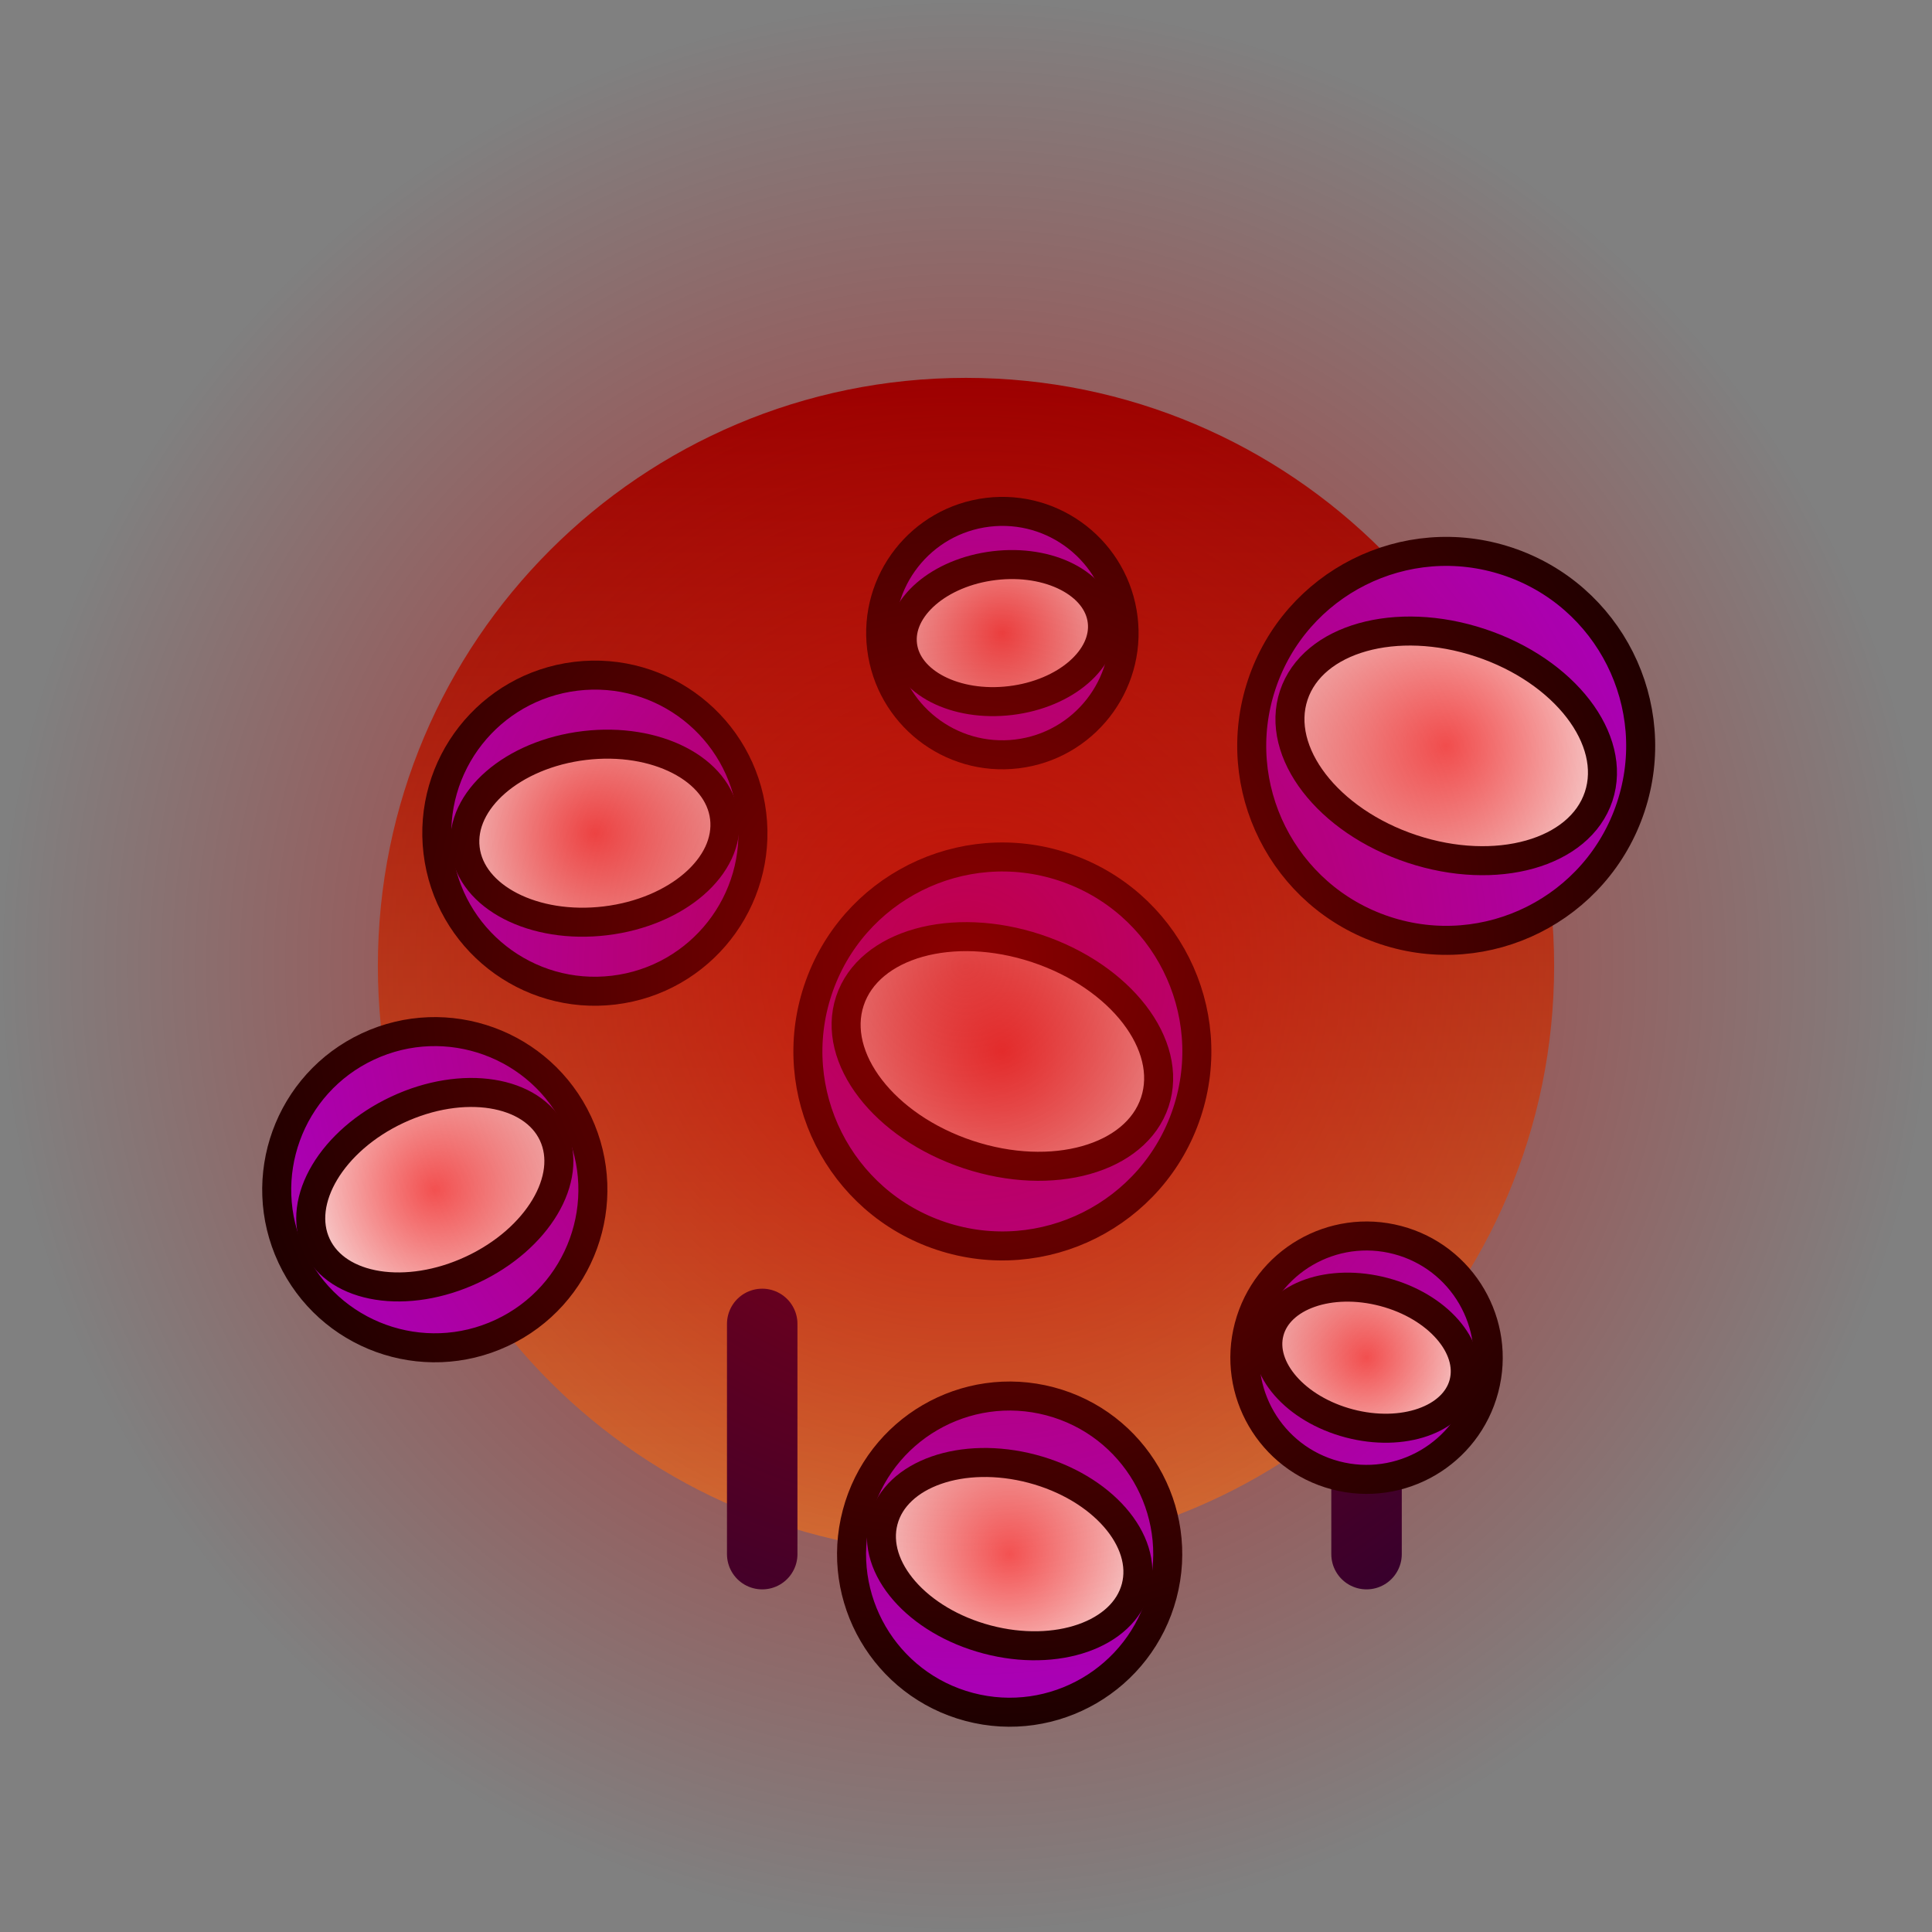 <svg version="1.1" xmlns="http://www.w3.org/2000/svg" xmlns:xlink="http://www.w3.org/1999/xlink" width="233.031" height="233.031" viewBox="0,0,233.031,233.031"><rect x="0" y="0" width="233.031" height="233.031" fill="#808080" stroke="none"/><defs><linearGradient x1="320" y1="109.061" x2="320" y2="250.939" gradientUnits="userSpaceOnUse" id="color-1"><stop offset="0" stop-color="#8a0000"/><stop offset="1" stop-color="#d19045"/></linearGradient><radialGradient cx="255.93" cy="206.983" r="15.749" gradientUnits="userSpaceOnUse" id="color-2"><stop offset="0" stop-color="#ff6e6e"/><stop offset="1" stop-color="#ffffff"/></radialGradient><radialGradient cx="324.388" cy="190.308" r="19.373" gradientUnits="userSpaceOnUse" id="color-3"><stop offset="0" stop-color="#ff6e6e"/><stop offset="1" stop-color="#ffffff"/></radialGradient><radialGradient cx="275.237" cy="163.981" r="15.749" gradientUnits="userSpaceOnUse" id="color-4"><stop offset="0" stop-color="#ff6e6e"/><stop offset="1" stop-color="#ffffff"/></radialGradient><radialGradient cx="325.266" cy="250.939" r="15.749" gradientUnits="userSpaceOnUse" id="color-5"><stop offset="0" stop-color="#ff6e6e"/><stop offset="1" stop-color="#ffffff"/></radialGradient><radialGradient cx="368.312" cy="227.244" r="12.123" gradientUnits="userSpaceOnUse" id="color-6"><stop offset="0" stop-color="#ff6e6e"/><stop offset="1" stop-color="#ffffff"/></radialGradient><radialGradient cx="377.921" cy="153.45" r="19.373" gradientUnits="userSpaceOnUse" id="color-7"><stop offset="0" stop-color="#ff6e6e"/><stop offset="1" stop-color="#ffffff"/></radialGradient><radialGradient cx="324.388" cy="139.847" r="12.125" gradientUnits="userSpaceOnUse" id="color-8"><stop offset="0" stop-color="#ff6e6e"/><stop offset="1" stop-color="#ffffff"/></radialGradient><radialGradient cx="320" cy="180" r="116.515" gradientUnits="userSpaceOnUse" id="color-9"><stop offset="0" stop-color="#d10000" stop-opacity="0.671"/><stop offset="1" stop-color="#d10000" stop-opacity="0"/></radialGradient></defs><g transform="translate(-203.485,-63.485)"><g data-paper-data="{&quot;isPaintingLayer&quot;:true}" fill-rule="nonzero" stroke-linejoin="miter" stroke-miterlimit="10" stroke-dasharray="" stroke-dashoffset="0" style="mix-blend-mode: normal"><path d="M333.168,223.171v27.768" fill="#1d0034" stroke="#1d0034" stroke-width="8.5" stroke-linecap="round"/><path d="M368.312,250.939v-27.768" fill="none" stroke="#1d0034" stroke-width="8.5" stroke-linecap="round"/><path d="M249.061,180c0,-39.178 31.76,-70.939 70.939,-70.939c39.178,0 70.939,31.76 70.939,70.939c0,39.178 -31.76,70.939 -70.939,70.939c-39.178,0 -70.939,-31.76 -70.939,-70.939z" fill="url(#color-1)" stroke="none" stroke-width="0" stroke-linecap="butt"/><g stroke="#000000" stroke-width="3.5" stroke-linecap="butt"><path d="M238.661,215.062c-4.462,-9.537 -0.348,-20.886 9.189,-25.348c9.537,-4.462 20.886,-0.348 25.348,9.189c4.462,9.537 0.348,20.886 -9.189,25.348c-9.537,4.462 -20.886,0.348 -25.348,-9.189z" fill="#a100d9"/><path d="M270.195,200.308c2.492,5.326 -1.874,12.632 -9.753,16.318c-7.878,3.686 -16.285,2.357 -18.777,-2.97c-2.492,-5.326 1.874,-12.632 9.753,-16.318c7.878,-3.686 16.285,-2.357 18.777,2.97z" fill="url(#color-2)"/></g><path d="M295.421,250.939v-27.768" fill="none" stroke="#1d0034" stroke-width="8.5" stroke-linecap="round"/><g stroke="#000000" stroke-width="3.5" stroke-linecap="butt"><path d="M302.129,182.924c4.078,-12.293 17.35,-18.953 29.643,-14.875c12.293,4.078 18.953,17.35 14.875,29.643c-4.078,12.293 -17.35,18.953 -29.643,14.875c-12.293,-4.078 -18.953,-17.35 -14.875,-29.643z" fill="#a100d9"/><path d="M342.776,196.408c-2.278,6.866 -12.356,9.7 -22.512,6.331c-10.155,-3.369 -16.541,-11.665 -14.264,-18.531c2.278,-6.866 12.356,-9.7 22.512,-6.331c10.155,3.369 16.541,11.665 14.264,18.531z" fill="url(#color-3)"/></g><g stroke="#000000" stroke-width="3.5" stroke-linecap="butt"><path d="M256.308,166.259c-1.258,-10.454 6.196,-19.949 16.65,-21.207c10.454,-1.258 19.949,6.196 21.207,16.65c1.258,10.454 -6.196,19.949 -16.65,21.207c-10.454,1.258 -19.949,-6.196 -21.207,-16.65z" fill="#a100d9"/><path d="M290.873,162.099c0.703,5.838 -5.728,11.414 -14.364,12.453c-8.636,1.039 -16.206,-2.851 -16.909,-8.689c-0.703,-5.838 5.728,-11.414 14.364,-12.453c8.636,-1.039 16.206,2.851 16.909,8.689z" fill="url(#color-4)"/></g><g stroke="#000000" stroke-width="3.5" stroke-linecap="butt"><path d="M306.832,246.069c2.689,-10.18 13.122,-16.253 23.302,-13.564c10.18,2.689 16.253,13.122 13.564,23.302c-2.689,10.18 -13.122,16.253 -23.302,13.564c-10.18,-2.689 -16.253,-13.122 -13.564,-23.302z" fill="#a100d9"/><path d="M340.493,254.961c-1.502,5.685 -9.537,8.493 -17.946,6.272c-8.41,-2.221 -14.009,-8.631 -12.508,-14.317c1.502,-5.685 9.537,-8.493 17.946,-6.272c8.41,2.221 14.009,8.631 12.508,14.317z" fill="url(#color-5)"/></g><g stroke="#000000" stroke-width="3.5" stroke-linecap="butt"><path d="M354.123,223.496c2.07,-7.836 10.101,-12.511 17.937,-10.441c7.836,2.07 12.511,10.101 10.441,17.937c-2.07,7.836 -10.101,12.511 -17.937,10.441c-7.836,-2.07 -12.511,-10.101 -10.441,-17.937z" fill="#a100d9"/><path d="M380.033,230.34c-1.156,4.376 -7.341,6.538 -13.814,4.828c-6.473,-1.71 -10.784,-6.644 -9.628,-11.02c1.156,-4.376 7.341,-6.538 13.814,-4.828c6.473,1.71 10.784,6.644 9.628,11.02z" fill="url(#color-6)"/></g><g stroke="#000000" stroke-width="3.5" stroke-linecap="butt"><path d="M355.662,146.065c4.078,-12.293 17.35,-18.953 29.643,-14.875c12.293,4.078 18.953,17.35 14.875,29.643c-4.078,12.293 -17.35,18.953 -29.643,14.875c-12.293,-4.078 -18.953,-17.35 -14.875,-29.643z" fill="#a100d9"/><path d="M396.309,159.549c-2.278,6.866 -12.356,9.7 -22.512,6.331c-10.155,-3.369 -16.541,-11.665 -14.264,-18.531c2.278,-6.866 12.356,-9.7 22.512,-6.331c10.155,3.369 16.541,11.665 14.264,18.531z" fill="url(#color-7)"/></g><g stroke="#000000" stroke-width="3.5" stroke-linecap="butt"><path d="M309.815,141.601c-0.969,-8.048 4.77,-15.358 12.819,-16.327c8.048,-0.969 15.358,4.77 16.327,12.819c0.969,8.048 -4.77,15.358 -12.819,16.327c-8.048,0.969 -15.358,-4.77 -16.327,-12.819z" fill="#a100d9"/><path d="M336.426,138.398c0.541,4.495 -4.41,8.787 -11.058,9.587c-6.648,0.8 -12.477,-2.195 -13.018,-6.689c-0.541,-4.495 4.41,-8.787 11.058,-9.587c6.648,-0.8 12.477,2.195 13.018,6.689z" fill="url(#color-8)"/></g><path d="M203.485,180c0,-64.35 52.166,-116.515 116.515,-116.515c64.35,0 116.515,52.166 116.515,116.515c0,64.35 -52.166,116.515 -116.515,116.515c-64.35,0 -116.515,-52.166 -116.515,-116.515z" fill="url(#color-9)" stroke="none" stroke-width="0" stroke-linecap="butt"/></g></g></svg>